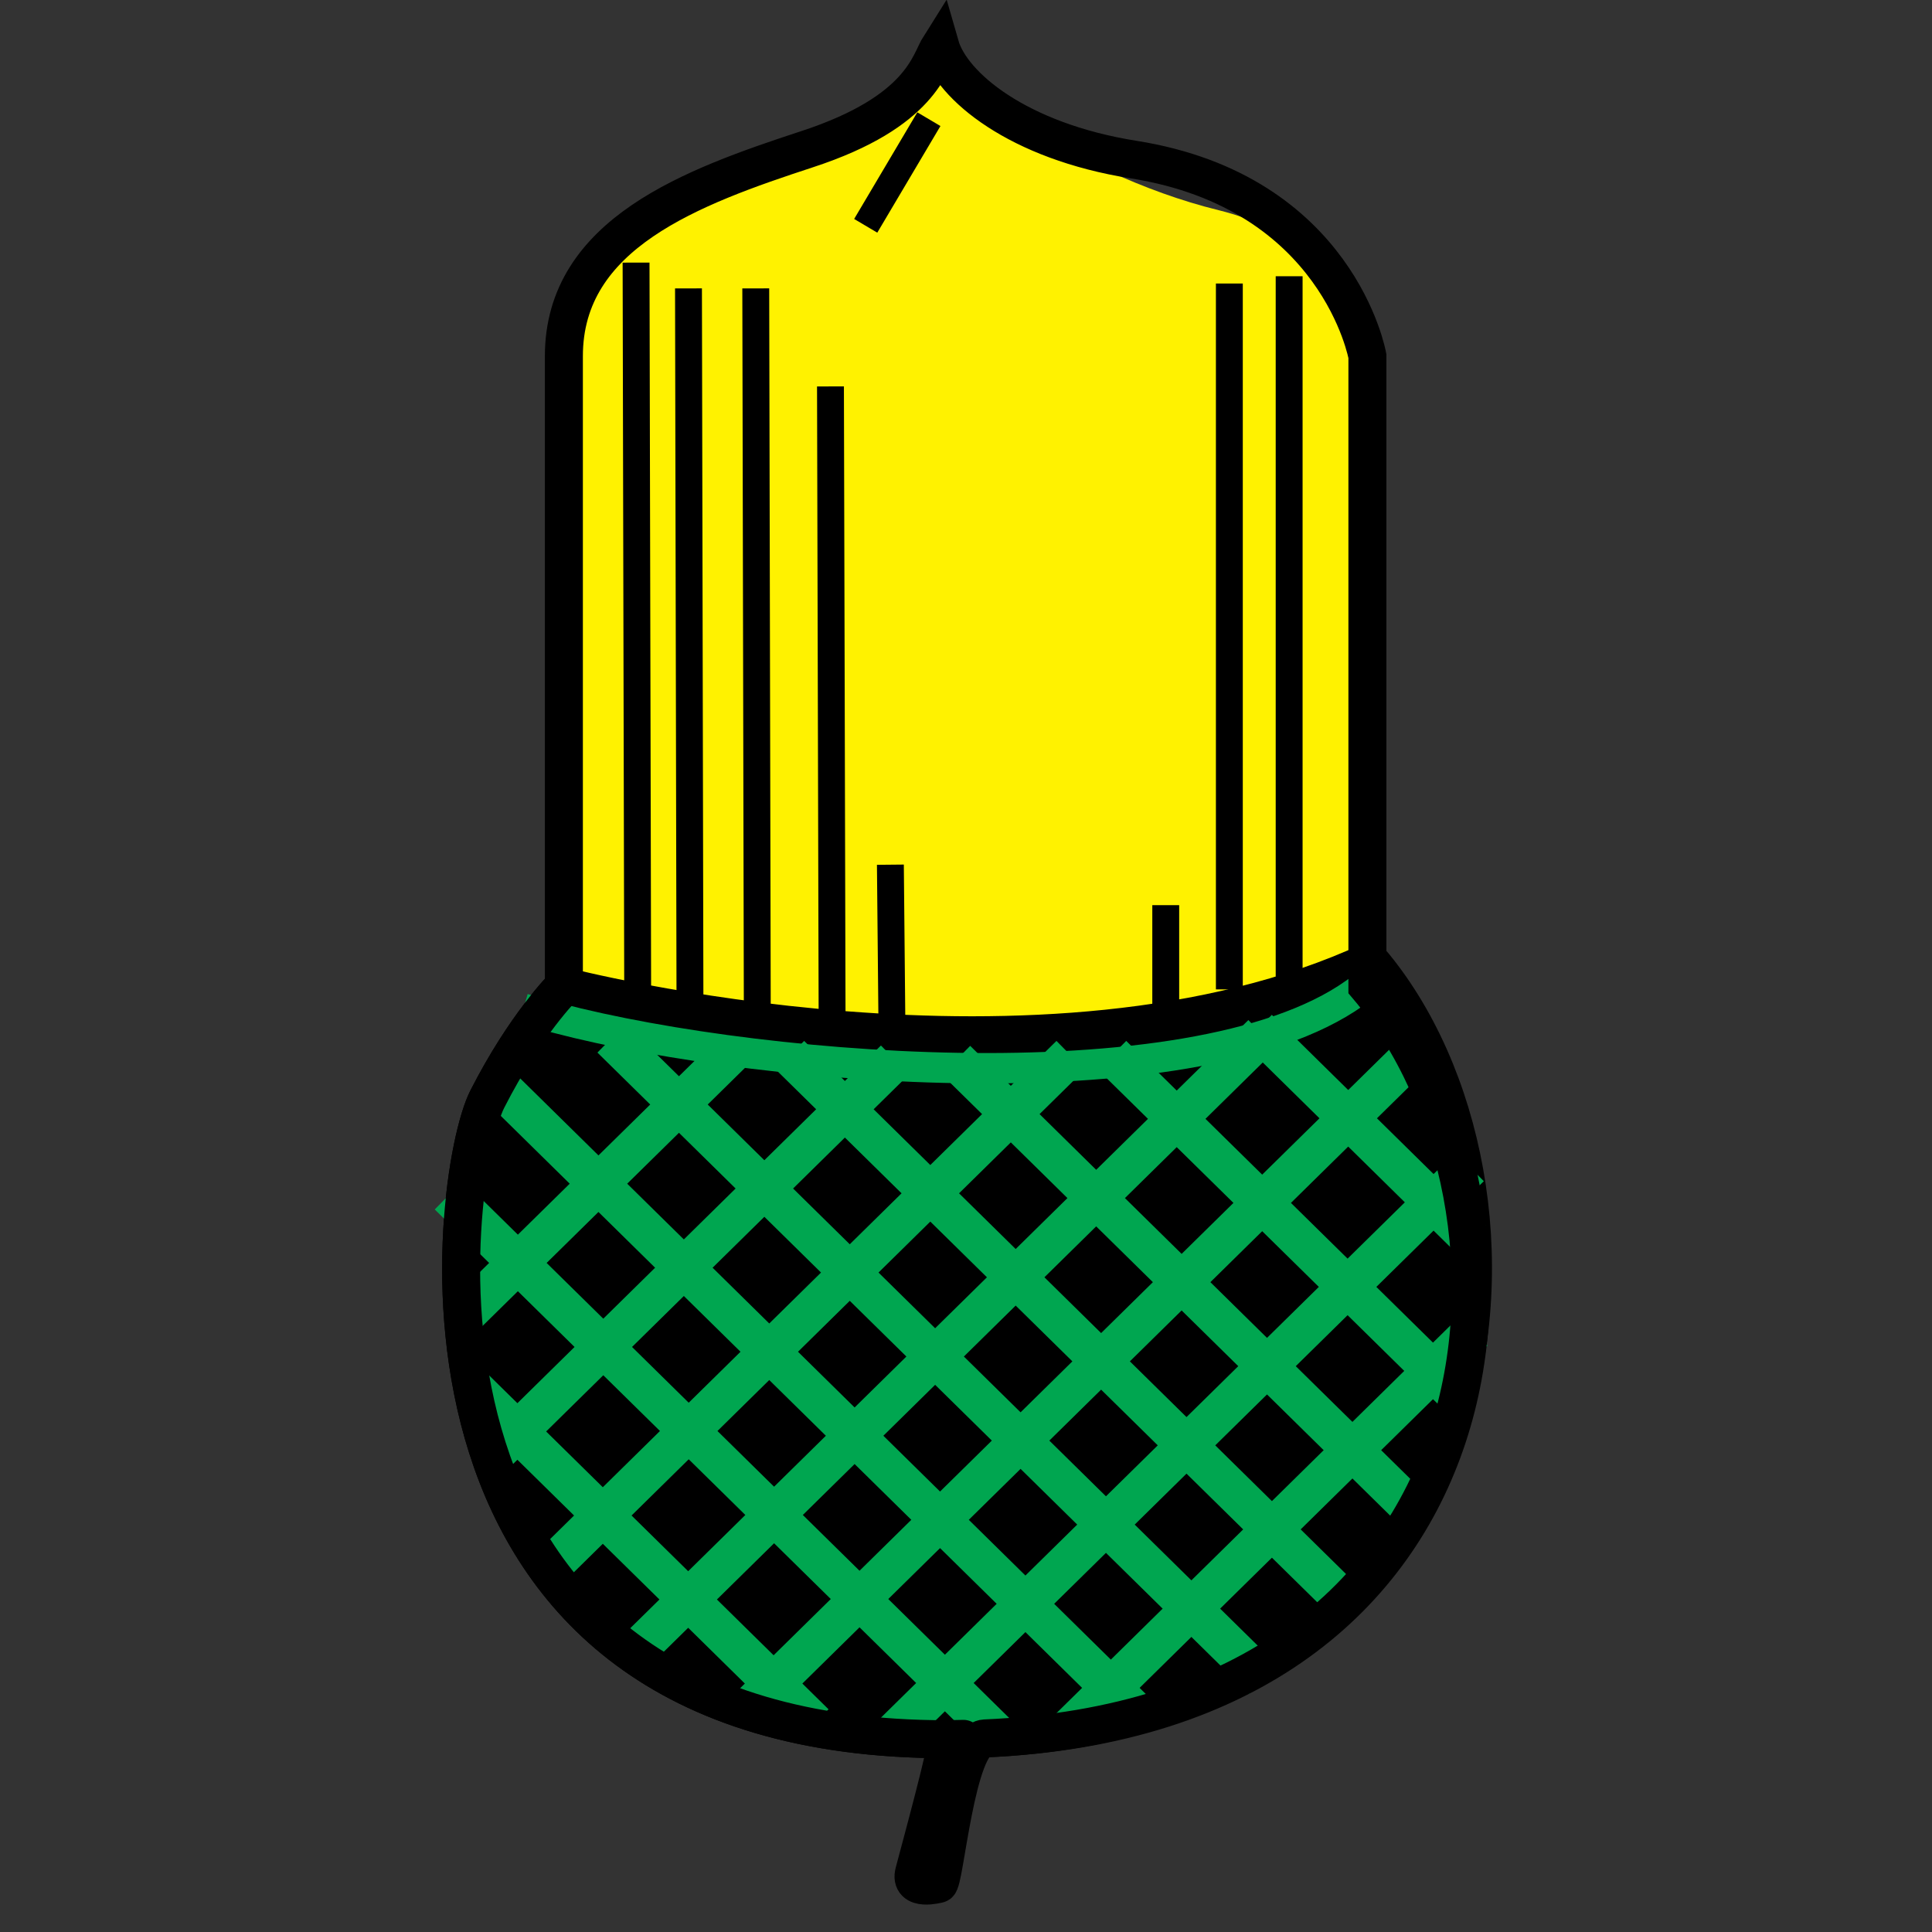 <svg xmlns="http://www.w3.org/2000/svg" width="200px" height="200px" viewBox="0 0 200 200" version="1.1">
   <rect x="0" y="0" width="200" height="200" fill="#333333" stroke="none"/>
   <g id="surface1">
      <path
         style="fill:none;stroke-width:13.752;stroke-linecap:butt;stroke-linejoin:miter;stroke:rgb(13.725%,12.157%,12.549%);stroke-opacity:1;stroke-miterlimit:3.864;"
         d="M 248.775 -137.849 L 248.775 -400.116 "
         transform="matrix(0.286,0,0,0.286,-9.336,143.303)" />
      <path style=" stroke:none;fill-rule:nonzero;fill:rgb(100%,94.902%,0%);fill-opacity:1;"
         d="M 139.934 104.254 C 139.934 88.676 139.934 39.09 139.934 39.09 C 139.934 39.09 141.969 25.652 126.145 21.758 C 110.316 17.867 97.23 6.922 97.23 6.922 C 97.23 6.922 94.164 11.984 84.516 16.051 C 73.016 20.906 56.836 26.395 56.836 39.09 C 56.836 57.539 56.836 104.254 56.836 104.254 C 56.836 104.254 113.031 117.219 139.934 104.254 " />
      <path
         style="fill-rule:evenodd;fill:rgb(0%,0%,0%);fill-opacity:1;stroke-width:13.752;stroke-linecap:butt;stroke-linejoin:miter;stroke:rgb(0%,0%,0%);stroke-opacity:1;stroke-miterlimit:3.864;"
         d="M 528.625 -153.161 C 410.91 -98.665 236.744 -144.056 236.744 -144.056 C 236.744 -144.056 222.881 -130.425 209.017 -103.204 C 195.181 -75.929 167.482 128.466 375.226 128.466 C 376.607 128.466 388.119 128.206 389.062 128.165 C 583.558 119.839 596.314 -73.29 528.625 -153.175 Z M 528.625 -153.161 "
         transform="matrix(0.286,0,0,0.286,-9.336,143.303)" />
      <path
         style="fill:none;stroke-width:9.73;stroke-linecap:butt;stroke-linejoin:miter;stroke:rgb(0%,0%,0%);stroke-opacity:1;stroke-miterlimit:3.864;"
         d="M 499.258 -145.6 L 499.258 -401.073 "
         transform="matrix(0.286,0,0,0.286,-9.336,143.303)" />
      <path
         style="fill:none;stroke-width:14.596;stroke-linecap:square;stroke-linejoin:miter;stroke:rgb(0%,65.098%,31.373%);stroke-opacity:1;stroke-miterlimit:5;"
         d="M 424.049 120.386 L 560.74 -14.118 "
         transform="matrix(0.286,0,0,0.286,-9.336,143.303)" />
      <path
         style="fill:none;stroke-width:10.995;stroke-linecap:square;stroke-linejoin:miter;stroke:rgb(0%,65.098%,31.373%);stroke-opacity:1;stroke-miterlimit:5;"
         d="M 227.392 -134.444 C 298.39 -113.977 463.287 -99.349 522.842 -141.485 "
         transform="matrix(0.286,0,0,0.286,-9.336,143.303)" />
      <path
         style="fill:none;stroke-width:9.73;stroke-linecap:butt;stroke-linejoin:miter;stroke:rgb(0%,0%,0%);stroke-opacity:1;stroke-miterlimit:3.864;"
         d="M 477.615 -142.934 L 477.615 -398.448 M 454.592 -128.292 L 454.592 -173.436 M 355.484 -129.495 L 354.924 -188.079 M 333.828 -130.835 L 333.24 -361.192 M 306.758 -130.835 L 306.197 -396.671 M 282.394 -130.835 L 281.847 -396.671 M 263.459 -140.132 L 262.871 -406.009 M 345.996 -419.325 L 368.855 -457.921 "
         transform="matrix(0.286,0,0,0.286,-9.336,143.303)" />
      <path
         style="fill:none;stroke-width:14.596;stroke-linecap:square;stroke-linejoin:miter;stroke:rgb(0%,65.098%,31.373%);stroke-opacity:1;stroke-miterlimit:5;"
         d="M 359.531 122.997 L 559.4 -73.604 M 308.097 112.798 L 541.804 -117.108 M 266.138 93.233 L 484.41 -121.511 M 235.008 63.06 L 414.957 -113.977 M 213.365 23.521 L 351.424 -112.309 M 203.877 -27.981 L 293.222 -115.85 M 560.248 -57.294 L 493.078 -123.411 M 553.248 -2.962 L 440.373 -113.977 M 540.437 41.827 L 383.894 -112.186 M 514.625 73.765 L 323.793 -113.977 M 484.738 101.724 L 259.207 -120.157 M 441.343 116.394 L 215.224 -106.102 M 388.474 121.712 L 200.322 -63.378 M 322.22 117.72 L 208.293 5.638 "
         transform="matrix(0.286,0,0,0.286,-9.336,143.303)" />
      <path
         style="fill:none;stroke-width:13.752;stroke-linecap:square;stroke-linejoin:miter;stroke:rgb(0%,0%,0%);stroke-opacity:1;stroke-miterlimit:5;"
         d="M 527.586 -144.056 C 527.586 -198.565 527.586 -372.157 527.586 -372.157 C 527.586 -372.157 517.086 -431.548 442.984 -443.292 C 401.025 -449.95 377.099 -469.925 372.902 -484.567 C 369.047 -478.483 366.408 -460.696 324.845 -447.079 C 283.31 -433.448 236.744 -416.591 236.744 -372.157 C 236.744 -307.558 236.744 -144.056 236.744 -144.056 C 236.744 -144.056 222.881 -130.425 209.017 -103.204 C 195.181 -75.929 167.482 128.466 375.226 128.466 C 389.062 128.165 375.226 128.466 375.226 128.466 C 376.607 128.466 365.424 169.413 363.523 176.618 C 361.623 183.796 372.314 180.843 372.314 180.843 C 374.584 180.816 378.631 128.78 389.062 128.179 C 583.558 119.839 595.234 -64.184 527.586 -144.056 Z M 527.586 -144.056 "
         transform="matrix(0.286,0,0,0.286,-9.336,143.303)" />
   </g>
</svg>
